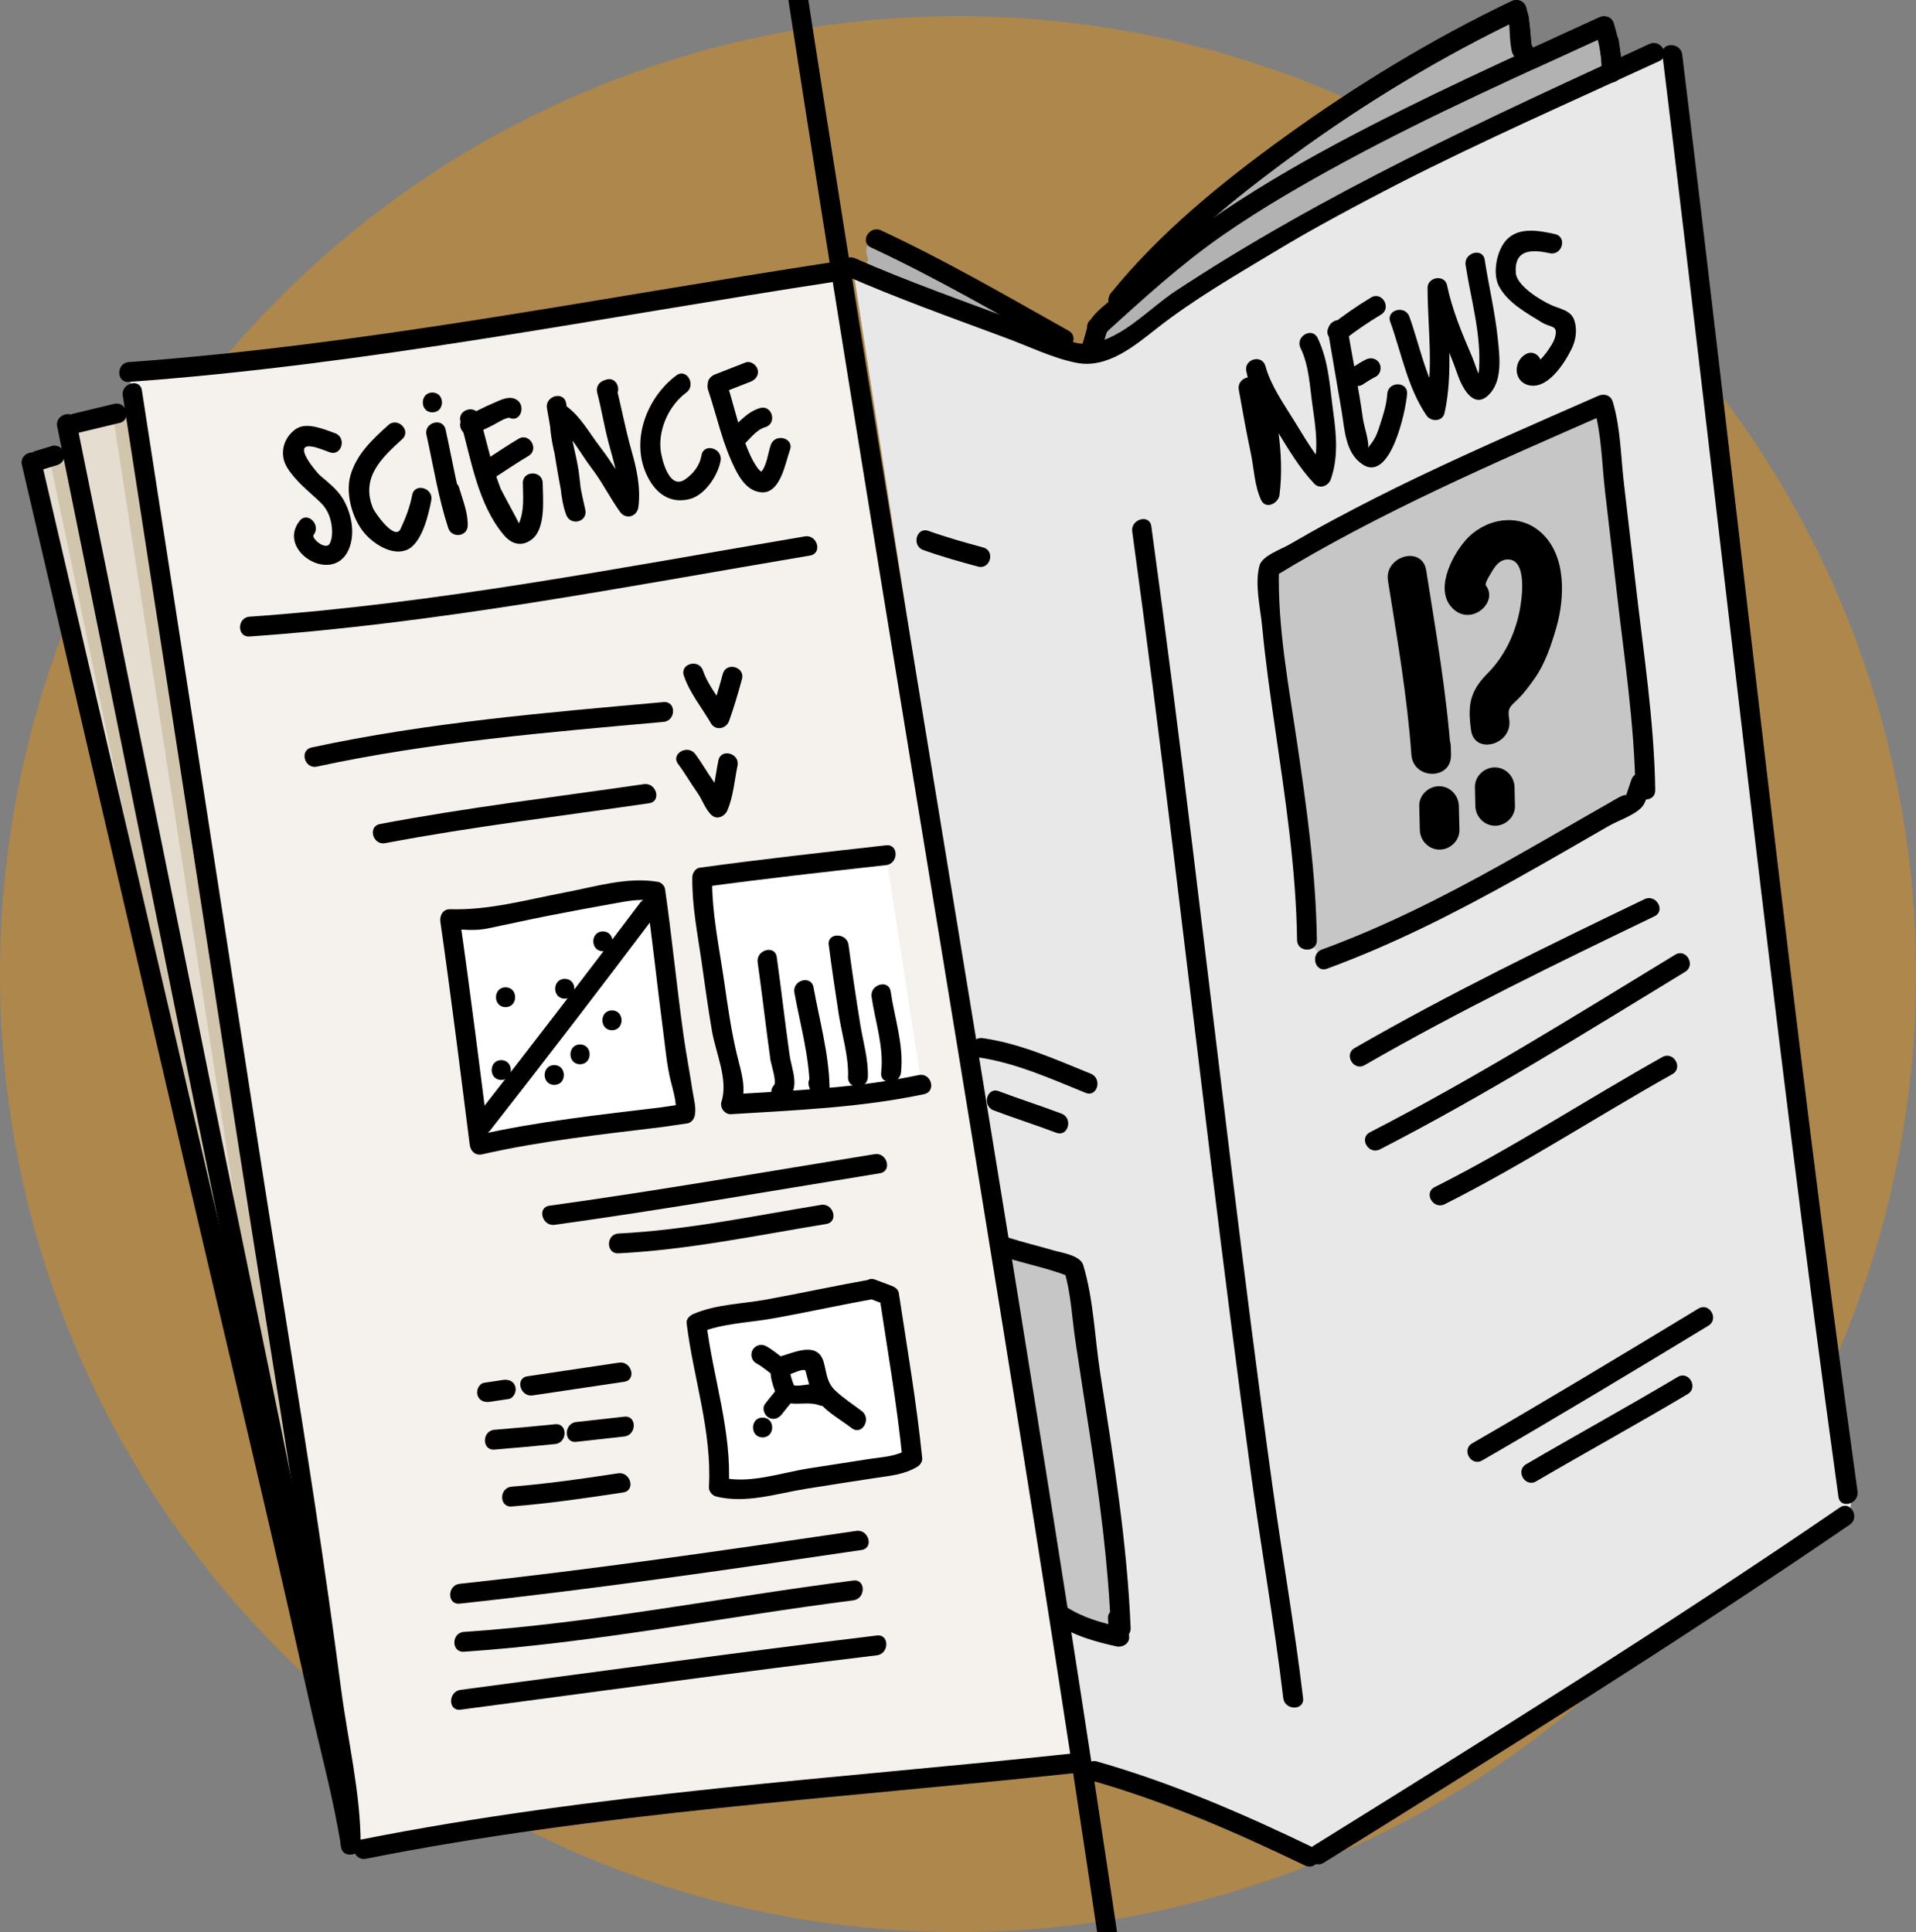 <?xml version="1.0" encoding="UTF-8" standalone="no"?>
<!-- Generator: Adobe Illustrator 16.0.0, SVG Export Plug-In . SVG Version: 6.00 Build 0)  -->

<svg
   xmlns:dc="http://purl.org/dc/elements/1.1/"
   xmlns:cc="http://creativecommons.org/ns#"
   xmlns:rdf="http://www.w3.org/1999/02/22-rdf-syntax-ns#"
   xmlns:svg="http://www.w3.org/2000/svg"
   xmlns="http://www.w3.org/2000/svg"
   xmlns:sodipodi="http://sodipodi.sourceforge.net/DTD/sodipodi-0.dtd"
   xmlns:inkscape="http://www.inkscape.org/namespaces/inkscape"
   version="1.1"
   x="0px"
   y="0px"
   width="483.578"
   height="487.655"
   viewBox="0 0 483.578 487.655"
   enable-background="new 0 0 1133.86 1133.86"
   xml:space="preserve"
   id="svg2"
   inkscape:version="0.91 r13725"
   sodipodi:docname="logo_no_fake_science.svg"><rect x="0" y="0" width="483.578" height="487.655" fill="#808080" stroke="none"/><defs
     id="defs577" /><sodipodi:namedview
     pagecolor="#ffffff"
     bordercolor="#666666"
     borderopacity="1"
     objecttolerance="10"
     gridtolerance="10"
     guidetolerance="10"
     inkscape:pageopacity="0"
     inkscape:pageshadow="2"
     inkscape:window-width="1920"
     inkscape:window-height="1029"
     id="namedview575"
     showgrid="false"
     fit-margin-top="0"
     fit-margin-left="0"
     fit-margin-right="0"
     fit-margin-bottom="0"
     inkscape:zoom="0.41627715"
     inkscape:cx="-605.59807"
     inkscape:cy="-268.32559"
     inkscape:window-x="0"
     inkscape:window-y="0"
     inkscape:window-maximized="1"
     inkscape:current-layer="svg2" /><g
     id="Calque_3"
     transform="translate(-316.701,-346.754)"><circle
       cx="558.49"
       cy="592.62"
       r="241.789"
       id="circle5"
       style="opacity:0.4;fill:#f39200" /></g><g
     id="Calque_2"
     transform="translate(-316.701,-346.754)"><g
       id="g8"><path
         d="m 587.94,791.777 c -49.475,5.336 -128.626,11.495 -179.54,21.719 l -3.168,-1.131 c 0.151,-8.719 -3.019,-21.493 -3.908,-31.344 -4.11,-32.007 -8.857,-63.819 -14.247,-95.439 C 374.685,605.484 362.494,526.048 350.102,445.95 l -0.899,-5.301 c 59.479,-4.224 118.539,-16.201 177.536,-25.204 l 61.201,376.332 z"
         id="path10"
         inkscape:connector-curvature="0"
         style="fill:#ffffff" /></g><g
       id="g12"><path
         d="m 590.849,793.835 c 18.842,5.284 39.794,14.379 57.368,22.899 l 2.198,-0.666 c 44.508,-27.668 89.019,-55.336 132.811,-85.367 l 0.797,-5.537 C 767.214,604.009 754.447,482.493 739.69,361.816 l -4.527,-0.515 c -31.667,14.623 -63.788,28.49 -93.895,46.211 -9.849,5.797 -19.467,11.99 -28.975,18.33 -7.47,4.979 -15.326,14.289 -25.033,10.679 -9.707,-3.612 -43.473,-15.962 -55.14,-21.136"
         id="path14"
         inkscape:connector-curvature="0"
         style="fill:#ffffff" /></g><g
       id="g16"><path
         d="m 405.232,812.365 c -1.196,-8.089 -4.622,-20.437 -6.496,-29.731 -6.693,-30.379 -13.671,-60.67 -20.938,-90.875 -17.787,-76.33 -35.377,-152.014 -53.163,-228.344 l 1.658,-0.416 c 1.316,-0.398 2.752,-0.833 4.187,-1.268 l 4.598,-0.438 c -0.509,-2.515 -1.019,-5.029 -1.529,-7.543 l 2.178,-0.138 c 3.542,-0.812 10.769,-2.608 14.311,-3.419"
         id="path18"
         inkscape:connector-curvature="0"
         style="fill:#ffffff" /></g><g
       id="g20"
       style="opacity:0.2"><path
         d="m 587.94,791.777 c -49.475,5.336 -128.626,11.495 -179.54,21.719 l -3.168,-1.131 c 0.151,-8.719 -3.019,-21.493 -3.908,-31.344 -4.11,-32.007 -8.857,-63.819 -14.247,-95.439 C 374.685,605.484 362.494,526.048 350.102,445.95 l -0.899,-5.301 c 59.479,-4.224 118.539,-16.201 177.536,-25.204 l 61.201,376.332 z"
         id="path22"
         inkscape:connector-curvature="0"
         style="fill:#cbbba0" /></g><g
       id="g24"
       style="opacity:0.3"><path
         d="m 590.849,793.835 c 18.842,5.284 39.794,14.379 57.368,22.899 l 2.198,-0.666 c 44.508,-27.668 89.019,-55.336 132.811,-85.367 l 0.797,-5.537 C 767.214,604.009 754.447,482.493 739.69,361.816 l -4.527,-0.515 c -31.667,14.623 -63.788,28.49 -93.895,46.211 -9.849,5.797 -19.467,11.99 -28.975,18.33 -7.47,4.979 -15.326,14.289 -25.033,10.679 -9.707,-3.612 -43.473,-15.962 -55.14,-21.136"
         id="path26"
         inkscape:connector-curvature="0"
         style="fill:#b2b2b2" /></g><g
       id="g28"><g
         id="g30"><path
           d="m 570.15,423.945 c -3.324,-2.178 -6.786,-4.077 -10.298,-5.931 -3.582,-1.89 -6.618,-4.375 -10.069,-6.447 -2.411,-1.447 -4.259,-2.707 -7.088,-3.25 -2.609,-0.501 0.565,0.706 -0.816,-0.103 -0.802,-0.47 -1.707,-0.53 -2.603,-0.458 0.804,0.612 1.607,1.224 2.411,1.835 -1.002,-2.735 -3.386,-3.567 -5.592,-1.458 -0.739,0.707 -0.913,1.955 -0.61,2.908 0.693,2.176 -0.089,1.058 1.262,0.314 -0.44,0.242 -0.708,0.612 -0.978,1.02 -0.796,1.201 -0.171,2.679 0.897,3.42 2.654,1.844 6.209,2.275 9.054,3.951 2.338,1.378 5.31,3.033 8.069,2.982 3.22,-0.06 3.228,-4.999 0,-5 -3.553,-0.001 -6.15,-2.656 -9.048,-4.373 -2.781,-1.647 -5.294,2.676 -2.523,4.317 3.856,2.285 6.876,5.054 11.571,5.056 0,-1.667 0,-3.333 0,-5 -1.692,0.031 -5.496,-2.27 -6.982,-3.146 -2.354,-1.388 -5.432,-1.586 -7.618,-3.104 0.299,1.14 0.598,2.28 0.897,3.42 -0.885,1.334 0.771,-1.063 0.984,-1.701 0.336,-1.006 0.031,-2.935 -0.863,-2.081 -0.811,0.214 -1.622,0.428 -2.432,0.643 0.186,0.05 0.372,0.1 0.558,0.15 -0.582,-0.582 -1.164,-1.164 -1.746,-1.746 0.093,0.252 0.185,0.505 0.278,0.757 0.363,0.99 1.249,1.929 2.411,1.835 -0.245,0.02 0.033,-0.21 0.775,0.348 0.497,0.373 1.354,0.426 1.926,0.252 1.544,-0.469 6.39,3.188 7.627,4.039 5.81,3.995 12.123,7.001 18.024,10.867 2.705,1.774 5.207,-2.557 2.522,-4.316 l 0,0 z"
           id="path32"
           inkscape:connector-curvature="0"
           style="fill:#b2b2b2" /></g></g><g
       id="g34"><path
         d="m 592.183,434.559 c 0.089,-0.087 1.627,-5.414 1.716,-5.501 2.126,-2.094 4.302,-4.139 6.521,-6.136 l -1.536,-0.416 c 19.333,-24.14 62.052,-55.013 100.574,-73.295 l 0.579,1.914 c 0.295,2.697 0.589,5.395 0.725,8.14 l 2.256,2.544 c 6.187,-2.846 12.387,-5.664 18.577,-8.505 l 1.207,3.988 c 0.198,2.378 0.908,5.297 0.628,7.82 -0.098,-0.319 -0.145,-0.478 -0.193,-0.638"
         id="path36"
         inkscape:connector-curvature="0"
         style="fill:#b2b2b2" /><g
         id="g38"><path
           d="m 594.594,435.223 c 0.5,-1.317 0.844,-2.707 1.251,-4.055 0.759,-2.514 4.363,-4.683 6.342,-6.479 1.408,-1.278 0.65,-3.704 -1.103,-4.178 -0.513,-0.139 -1.024,-0.277 -1.536,-0.416 0.367,1.393 0.735,2.786 1.103,4.178 12.051,-14.875 27.193,-27.21 42.585,-38.453 18.042,-13.178 37.324,-24.814 57.483,-34.451 -1.224,-0.498 -2.448,-0.996 -3.673,-1.494 0.993,3.282 0.414,6.819 1.304,10.054 0.377,1.369 1.994,2.627 2.899,3.647 0.792,0.893 2.044,0.844 3.029,0.391 6.188,-2.844 12.387,-5.666 18.577,-8.505 -1.224,-0.498 -2.448,-0.996 -3.673,-1.494 1.117,3.689 1.9,7.231 1.746,11.144 1.637,-0.222 3.273,-0.443 4.911,-0.665 -0.064,-0.213 -0.129,-0.425 -0.193,-0.638 -0.933,-3.077 -5.759,-1.765 -4.822,1.329 0.064,0.213 0.129,0.425 0.193,0.638 0.83,2.737 4.8,2.158 4.911,-0.665 0.171,-4.322 -0.686,-8.381 -1.924,-12.473 -0.502,-1.656 -2.195,-2.171 -3.673,-1.494 -6.19,2.839 -12.389,5.661 -18.577,8.505 1.01,0.13 2.02,0.261 3.029,0.391 -1.807,-2.038 -1.57,-1.759 -1.752,-4.051 -0.203,-2.551 -0.425,-5 -1.164,-7.444 -0.496,-1.638 -2.204,-2.196 -3.673,-1.494 -20.187,9.65 -39.364,21.342 -57.483,34.451 -15.768,11.408 -31.296,24.052 -43.597,39.235 -1.144,1.411 -0.857,3.648 1.103,4.178 0.513,0.139 1.024,0.277 1.536,0.416 -0.367,-1.393 -0.735,-2.786 -1.103,-4.178 -2.271,2.062 -6.13,4.518 -7.243,7.448 -0.655,1.725 -0.981,3.567 -1.637,5.292 -1.145,3.021 3.69,4.314 4.824,1.33 l 0,0 z"
           id="path40"
           inkscape:connector-curvature="0" /></g></g><g
       id="g42"
       style="opacity:0.5"><path
         d="m 405.232,812.365 c -1.196,-8.089 -4.622,-20.437 -6.496,-29.731 -6.693,-30.379 -13.671,-60.67 -20.938,-90.875 -17.787,-76.33 -35.377,-152.014 -53.163,-228.344 l 1.658,-0.416 c 1.316,-0.398 2.752,-0.833 4.187,-1.268 l 4.598,-0.438 c -0.509,-2.515 -1.019,-5.029 -1.529,-7.543 l 2.178,-0.138 c 3.542,-0.812 10.769,-2.608 14.311,-3.419"
         id="path44"
         inkscape:connector-curvature="0"
         style="fill:#cbbba0" /></g><g
       id="g46"
       style="opacity:0.7"><g
         id="g48"><path
           d="m 391.661,718.674 c -6.762,-43.587 -13.523,-87.174 -20.285,-130.762 -7.011,-45.191 -14.021,-90.383 -21.032,-135.575 -0.006,-0.04 -0.012,-0.081 -0.019,-0.121 -0.493,-3.179 -5.311,-1.824 -4.821,1.329 6.762,43.587 13.523,87.174 20.285,130.762 7.011,45.191 14.021,90.384 21.032,135.575 0.006,0.04 0.012,0.08 0.019,0.121 0.493,3.179 5.31,1.824 4.821,-1.329 l 0,0 z"
           id="path50"
           inkscape:connector-curvature="0"
           style="fill:#cbbba0" /></g></g><g
       id="g52"
       style="opacity:0.7"><g
         id="g54"><path
           d="m 388.186,720.422 c -9.139,-43.753 -18.278,-87.506 -27.417,-131.259 -8.798,-42.123 -17.597,-84.246 -26.395,-126.369 -0.659,-3.155 -5.479,-1.817 -4.821,1.329 9.139,43.753 18.278,87.506 27.417,131.259 8.798,42.123 17.597,84.246 26.395,126.369 0.658,3.156 5.478,1.817 4.821,-1.329 l 0,0 z"
           id="path56"
           inkscape:connector-curvature="0"
           style="fill:#cbbba0" /></g></g></g><g
     id="Calque_1"
     transform="translate(-316.701,-346.754)"><g
       id="g59"><path
         d="m 483.713,628.737 c -15.448,1.893 -30.993,3.466 -45.958,6.952 0,0 -5.28,-41.588 -7.492,-56.939 l 1.054,0.029 c 1.789,0.154 3.896,0.214 6.003,0.271 3.925,-0.84 7.946,-1.361 11.774,-2.521 9.86,-1.941 19.402,-3.786 29.36,-5.408 l 3.673,0.629 c 2.308,15.67 3.562,31.313 6.188,46.886 0.386,1.276 1.592,9.14 1.273,9.235 l -5.875,0.866 z"
         id="path61"
         inkscape:connector-curvature="0"
         style="fill:#ffffff" /><g
         id="g63"><path
           d="m 483.713,626.237 c -15.609,1.899 -31.268,3.55 -46.623,7.041 1.055,0.804 2.11,1.607 3.165,2.411 -2.439,-19.211 -4.833,-38.435 -7.581,-57.604 -0.804,1.056 -1.607,2.11 -2.411,3.165 3.192,0.089 6.256,0.51 9.409,-0.132 5.211,-1.06 10.387,-2.24 15.605,-3.258 5.472,-1.068 10.951,-2.097 16.44,-3.071 3.552,-0.631 6.248,-1.227 9.746,-0.627 -0.582,-0.582 -1.164,-1.164 -1.746,-1.746 1.66,11.482 2.83,23.027 4.348,34.528 0.559,4.228 0.915,8.665 1.952,12.805 0.467,1.865 1.625,5.788 1.161,7.458 0.582,-0.582 1.164,-1.164 1.746,-1.746 -1.959,0.289 -3.917,0.577 -5.876,0.865 -3.181,0.469 -1.824,5.286 1.329,4.822 1.959,-0.289 3.917,-0.577 5.876,-0.865 0.832,-0.123 1.535,-0.986 1.746,-1.746 0.552,-1.992 -0.235,-4.59 -0.533,-6.577 -0.688,-4.585 -1.577,-9.133 -2.225,-13.729 -1.741,-12.359 -2.917,-24.79 -4.703,-37.145 -0.111,-0.771 -0.989,-1.616 -1.746,-1.746 -7.763,-1.329 -15.692,1.189 -23.365,2.643 -9.816,1.86 -19.139,4.546 -29.165,4.268 -1.783,-0.05 -2.632,1.624 -2.411,3.165 2.685,18.727 5.019,37.507 7.402,56.274 0.208,1.641 1.433,2.805 3.165,2.411 14.922,-3.394 30.125,-5.018 45.293,-6.863 3.161,-0.385 3.198,-5.389 0.002,-5.001 z"
           id="path65"
           inkscape:connector-curvature="0" /></g></g><g
       id="g67"><path
         d="m 536.909,672.143 c -13.563,2.365 -27.154,5.784 -41.008,7.193 l -3.401,1.422 c 1.438,12.799 6.619,28.47 5.63,41.308 l 4.045,0.995 c 14.049,-2.537 28.217,-4.683 42.383,-6.827 l 2.399,-1.422 c -1.312,-13.535 -3.774,-27.417 -5.821,-41.076 l -4.227,-1.593 z"
         id="path69"
         inkscape:connector-curvature="0"
         style="fill:#ffffff" /><g
         id="g71"><path
           d="m 536.244,669.731 c -8.687,1.545 -17.309,3.419 -25.988,5.007 -6.193,1.133 -12.604,1.177 -18.421,3.608 -0.943,0.395 -1.98,1.228 -1.835,2.411 1.687,13.762 6.438,27.324 5.63,41.308 -0.063,1.079 0.806,2.157 1.835,2.411 7.538,1.854 15.078,-0.717 22.667,-1.949 5.782,-0.938 11.572,-1.827 17.363,-2.711 3.936,-0.601 7.315,-0.827 10.722,-2.846 0.701,-0.416 1.324,-1.305 1.238,-2.159 -1.407,-13.99 -3.811,-27.845 -5.911,-41.741 -0.134,-0.888 -0.988,-1.46 -1.746,-1.746 -1.409,-0.53 -2.818,-1.062 -4.227,-1.593 -3.023,-1.139 -4.317,3.696 -1.329,4.822 1.409,0.53 2.818,1.062 4.227,1.593 -0.582,-0.582 -1.164,-1.164 -1.746,-1.746 2.033,13.454 4.369,26.866 5.732,40.411 0.413,-0.72 0.826,-1.439 1.238,-2.159 -2.945,1.746 -6.146,1.828 -9.528,2.343 -5.148,0.783 -10.294,1.582 -15.437,2.401 -7.083,1.129 -14.958,3.975 -21.936,2.258 0.612,0.804 1.224,1.607 1.835,2.411 0.81,-14.026 -3.94,-27.522 -5.63,-41.308 -0.612,0.804 -1.224,1.607 -1.835,2.411 5.736,-2.398 12.307,-2.528 18.421,-3.609 8.687,-1.536 17.301,-3.462 25.987,-5.006 3.174,-0.564 1.826,-5.381 -1.326,-4.822 z"
           id="path73"
           inkscape:connector-curvature="0" /></g></g><g
       id="g75"><g
         id="g77"><path
           d="m 529.945,416.251 c 13.365,5.874 27.179,10.791 40.856,15.875 5.694,2.117 11.629,5.034 17.605,6.208 7.819,1.535 14.743,-4.367 20.42,-8.818 9.17,-7.191 19.55,-13.18 29.516,-19.19 10.161,-6.128 20.612,-11.759 31.181,-17.149 21.654,-11.043 43.922,-20.831 65.987,-31.008 2.926,-1.349 0.384,-5.658 -2.523,-4.317 -41.073,18.945 -81.831,37.455 -119.695,62.433 -6.863,4.527 -14.233,13.048 -22.894,13.251 -2.689,0.063 -5.776,-1.604 -8.273,-2.528 -2.96,-1.094 -5.919,-2.189 -8.877,-3.287 -13.643,-5.063 -27.45,-9.929 -40.779,-15.787 -2.923,-1.284 -5.47,3.023 -2.524,4.317 l 0,0 z"
           id="path79"
           inkscape:connector-curvature="0" /></g></g><g
       id="g81"><g
         id="g83"><path
           d="m 736.276,360.525 c 14.826,121.336 27.644,242.922 44.422,364.014 0.441,3.182 5.259,1.822 4.822,-1.33 -16.718,-120.648 -29.473,-241.792 -44.244,-362.684 -0.385,-3.158 -5.39,-3.196 -5,0 l 0,0 z"
           id="path85"
           inkscape:connector-curvature="0" /></g></g><g
       id="g87"><g
         id="g89"><path
           d="m 781.051,727.252 c -43.431,29.747 -88.114,57.581 -132.812,85.367 -2.731,1.698 -0.224,6.025 2.523,4.318 44.697,-27.787 89.382,-55.621 132.812,-85.367 2.642,-1.81 0.145,-6.145 -2.523,-4.318 l 0,0 z"
           id="path91"
           inkscape:connector-curvature="0" /></g></g><g
       id="g93"><g
         id="g95"><path
           d="m 648.565,813.283 c -17.796,-8.6 -35.944,-16.497 -54.984,-21.926 -3.107,-0.886 -4.425,3.939 -1.33,4.822 18.633,5.312 36.375,13.006 53.791,21.422 2.89,1.396 5.426,-2.914 2.523,-4.318 l 0,0 z"
           id="path97"
           inkscape:connector-curvature="0" /></g></g><g
       id="g99"><g
         id="g101"><path
           d="m 602.464,480.912 c 7.271,53.057 13.39,106.262 19.89,159.417 3.21,26.244 6.529,52.474 10.11,78.67 2.57,18.802 5.884,37.522 8.121,56.36 0.375,3.161 5.38,3.198 5,0 -2.136,-17.985 -5.281,-35.854 -7.765,-53.8 -3.742,-27.043 -7.147,-54.132 -10.467,-81.23 -6.563,-53.598 -12.736,-107.245 -20.067,-160.746 -0.436,-3.183 -5.254,-1.823 -4.822,1.329 l 0,0 z"
           id="path103"
           inkscape:connector-curvature="0" /></g></g><g
       id="g105"><path
         d="m 650.971,588.844 c 27.884,-10.083 52.921,-25.934 78.415,-40.267 l 1.461,-4.308 c 0.152,0.506 0.305,1.012 1.117,1.872 -0.012,-5.52 -0.682,-11.393 -1.351,-17.267 -2.281,-25.823 -5.727,-51.846 -8.514,-77.516 l -0.764,-2.531 c -28.284,12.414 -57.783,25.028 -84.337,41.339 l -0.096,3.342 c 1.633,30.99 9.388,59.743 9.664,90.521"
         id="path107"
         inkscape:connector-curvature="0"
         style="fill:#c6c6c6" /><g
         id="g109"><path
           d="m 651.636,591.255 c 16.615,-6.091 32.363,-14.098 47.798,-22.706 7.854,-4.379 15.62,-8.914 23.421,-13.386 2.334,-1.338 7.305,-2.959 8.689,-5.324 0.842,-1.437 1.182,-3.336 1.714,-4.905 -1.607,0 -3.215,0 -4.822,0 0.401,1.034 0.674,1.547 1.37,2.469 1.395,1.849 4.698,1.449 4.658,-1.262 -0.257,-17.356 -3.007,-34.962 -4.972,-52.199 -0.958,-8.405 -1.956,-16.806 -2.932,-25.209 -0.787,-6.775 -0.84,-14.028 -2.813,-20.57 -0.506,-1.676 -2.189,-2.145 -3.673,-1.494 -15.174,6.657 -30.37,13.265 -45.326,20.403 -7.236,3.454 -14.392,7.076 -21.46,10.862 -3.789,2.03 -7.532,4.145 -11.251,6.302 -2.001,1.161 -6.768,2.79 -7.449,5.266 -1.284,4.671 0.253,10.877 0.688,15.531 0.787,8.415 1.979,16.792 3.189,25.153 2.591,17.885 5.348,35.735 5.602,53.844 0.045,3.222 5.045,3.226 5,0 -0.233,-16.655 -2.542,-33.123 -4.96,-49.574 -2.135,-14.531 -5.03,-29.554 -4.608,-44.29 -0.413,0.72 -0.825,1.439 -1.238,2.159 26.791,-16.348 55.657,-28.758 84.337,-41.339 -1.224,-0.498 -2.448,-0.996 -3.673,-1.494 2.019,6.688 2.055,14.245 2.86,21.176 0.976,8.405 1.971,16.809 2.929,25.216 1.892,16.594 4.503,33.548 4.75,50.257 1.553,-0.42 3.105,-0.841 4.658,-1.262 -0.288,-0.425 -0.576,-0.85 -0.864,-1.274 -0.89,-2.296 -3.989,-2.454 -4.822,0 -0.46,1.356 -0.92,2.712 -1.38,4.069 0.364,-1.073 -3.619,1.397 -3.61,1.393 -2.08,1.182 -4.154,2.375 -6.229,3.566 -7.279,4.182 -14.546,8.387 -21.878,12.477 -14.525,8.101 -29.398,15.594 -45.032,21.323 -3.002,1.1 -1.706,5.934 1.329,4.822 l 0,0 z"
           id="path111"
           inkscape:connector-curvature="0" /></g></g><g
       id="g113"><g
         id="g115"><path
           d="m 731.755,573.709 c -24.702,11.903 -49.385,23.873 -73.154,37.572 -2.792,1.609 -0.275,5.931 2.523,4.318 23.77,-13.7 48.453,-25.67 73.154,-37.574 2.905,-1.399 0.368,-5.71 -2.523,-4.316 l 0,0 z"
           id="path117"
           inkscape:connector-curvature="0" /></g></g><g
       id="g119"><g
         id="g121"><path
           d="m 739.501,587.721 c -25.37,15.465 -50.599,31.217 -77.038,44.82 -2.868,1.477 -0.338,5.79 2.523,4.318 26.439,-13.604 51.668,-29.356 77.038,-44.822 2.748,-1.675 0.238,-6 -2.523,-4.316 l 0,0 z"
           id="path123"
           inkscape:connector-curvature="0" /></g></g><g
       id="g125"><g
         id="g127"><path
           d="m 736.261,613.553 c -19.237,10.804 -37.734,22.909 -57.463,32.832 -2.881,1.448 -0.349,5.762 2.523,4.316 19.729,-9.922 38.226,-22.027 57.463,-32.83 2.811,-1.579 0.291,-5.898 -2.523,-4.318 l 0,0 z"
           id="path129"
           inkscape:connector-curvature="0" /></g></g><g
       id="g131"><g
         id="g133"><path
           d="m 745.362,677.045 c -18.949,11.475 -37.905,22.938 -57.095,34.008 -2.791,1.61 -0.274,5.932 2.523,4.318 19.189,-11.07 38.146,-22.534 57.095,-34.01 2.754,-1.667 0.243,-5.992 -2.523,-4.316 l 0,0 z"
           id="path135"
           inkscape:connector-curvature="0" /></g></g><g
       id="g137"><g
         id="g139"><path
           d="m 740.14,694.299 c -12.645,7.533 -25.557,14.601 -38.258,22.035 -2.78,1.627 -0.266,5.949 2.523,4.316 12.701,-7.434 25.613,-14.502 38.258,-22.033 2.767,-1.648 0.254,-5.971 -2.523,-4.318 l 0,0 z"
           id="path141"
           inkscape:connector-curvature="0" /></g></g><g
       id="g143"><g
         id="g145"><path
           d="m 592.016,617.763 c -8.932,-3.616 -17.657,-7.592 -27.274,-8.981 -3.153,-0.455 -4.511,4.362 -1.33,4.822 9.617,1.389 18.343,5.364 27.274,8.981 2.991,1.21 4.278,-3.628 1.33,-4.822 l 0,0 z"
           id="path147"
           inkscape:connector-curvature="0" /></g></g><g
       id="g149"><g
         id="g151"><path
           d="m 584.618,627.839 c -5.238,-1.985 -10.582,-3.673 -15.819,-5.658 -3.021,-1.145 -4.314,3.69 -1.33,4.822 5.238,1.984 10.582,3.672 15.819,5.658 3.022,1.145 4.315,-3.69 1.33,-4.822 l 0,0 z"
           id="path153"
           inkscape:connector-curvature="0" /></g></g><g
       id="g155"><path
         d="m 584.361,754.376 c 4.655,3.292 9.791,4.436 14.822,5.524 l -0.347,-4.597 c 0.289,0.957 0.434,1.436 0.725,2.393 -1.082,-29.45 -7.529,-59.365 -11.15,-88.57 l -0.724,-2.393 c -4.219,-1.856 -12.893,-3.758 -16.968,-5.136"
         id="path157"
         inkscape:connector-curvature="0"
         style="fill:#c6c6c6" /><g
         id="g159"><path
           d="m 583.1,756.535 c 4.738,3.108 9.929,4.576 15.419,5.776 1.48,0.323 3.294,-0.708 3.165,-2.411 -0.115,-1.532 -0.231,-3.064 -0.347,-4.597 -1.637,0.222 -3.273,0.443 -4.911,0.665 0.241,0.797 0.482,1.595 0.725,2.393 0.802,2.639 5.028,2.229 4.911,-0.665 -0.879,-21.618 -4.369,-42.983 -7.678,-64.33 -1.384,-8.936 -1.673,-18.659 -4.285,-27.298 -0.759,-2.507 -5.466,-3.104 -7.559,-3.726 -3.705,-1.102 -7.476,-1.97 -11.155,-3.156 -3.078,-0.991 -4.385,3.837 -1.33,4.822 5.622,1.812 11.491,2.884 16.968,5.136 -0.582,-0.582 -1.164,-1.164 -1.746,-1.746 1.705,5.636 1.971,11.867 2.826,17.688 1.134,7.709 2.368,15.403 3.551,23.104 2.521,16.42 4.733,32.893 5.408,49.506 1.637,-0.222 3.273,-0.443 4.911,-0.665 -0.243,-0.797 -0.484,-1.595 -0.725,-2.393 -0.79,-2.613 -5.13,-2.237 -4.911,0.665 0.115,1.532 0.231,3.064 0.347,4.597 1.055,-0.804 2.109,-1.607 3.165,-2.411 -5.08,-1.109 -9.825,-2.386 -14.226,-5.272 -2.705,-1.774 -5.207,2.557 -2.523,4.318 l 0,0 z"
           id="path161"
           inkscape:connector-curvature="0" /></g></g><g
       id="g163"><g
         id="g165"><path
           d="m 564.852,484.935 c -4.646,-1.259 -9.271,-2.556 -13.804,-4.179 -3.043,-1.09 -4.341,3.743 -1.329,4.821 4.533,1.623 9.159,2.92 13.803,4.179 3.117,0.845 4.438,-3.979 1.33,-4.821 l 0,0 z"
           id="path167"
           inkscape:connector-curvature="0" /></g></g><g
       id="g169"><g
         id="g171"><path
           d="m 720.332,351.145 c -22.408,10.275 -44.905,20.384 -66.637,32.049 -11.012,5.911 -21.782,12.293 -32.06,19.41 -10.69,7.403 -20.149,16.245 -29.771,24.948 -2.396,2.167 1.151,5.692 3.535,3.535 9.708,-8.781 19.253,-17.583 30.037,-25.051 9.849,-6.82 20.253,-12.827 30.781,-18.525 21.686,-11.737 44.237,-21.778 66.637,-32.049 2.929,-1.343 0.387,-5.651 -2.522,-4.317 l 0,0 z"
           id="path173"
           inkscape:connector-curvature="0" /></g></g><g
       id="g175"><g
         id="g177"><path
           d="m 698.195,347.052 c -20.187,9.65 -39.364,21.342 -57.483,34.451 -15.768,11.408 -31.296,24.052 -43.597,39.235 -2.011,2.481 1.505,6.042 3.535,3.535 12.051,-14.875 27.193,-27.21 42.585,-38.453 18.042,-13.178 37.324,-24.814 57.483,-34.451 2.909,-1.39 0.371,-5.701 -2.523,-4.317 l 0,0 z"
           id="path179"
           inkscape:connector-curvature="0" /></g></g><g
       id="g181"><g
         id="g183"><path
           d="m 586.426,430.249 c -15.625,-8.773 -31.124,-17.783 -47.382,-25.355 -2.903,-1.352 -5.444,2.957 -2.523,4.317 16.258,7.572 31.757,16.582 47.382,25.355 2.814,1.58 5.334,-2.739 2.523,-4.317 l 0,0 z"
           id="path185"
           inkscape:connector-curvature="0" /></g></g><g
       id="g187"><g
         id="g189"><path
           d="m 720.301,357.292 c 0.249,2.609 0.852,5.187 0.628,7.82 1.637,-0.222 3.273,-0.443 4.911,-0.665 -0.065,-0.213 -0.13,-0.425 -0.193,-0.638 -0.93,-3.078 -5.756,-1.766 -4.822,1.329 0.064,0.213 0.129,0.426 0.193,0.638 0.853,2.807 4.677,2.092 4.911,-0.665 0.224,-2.634 -0.379,-5.21 -0.628,-7.82 -0.129,-1.356 -1.039,-2.5 -2.5,-2.5 -1.265,10e-4 -2.63,1.142 -2.5,2.501 l 0,0 z"
           id="path191"
           inkscape:connector-curvature="0" /></g></g><g
       id="g193"><g
         id="g195"><path
           d="m 697.536,351.125 c 0.296,2.709 0.578,5.417 0.725,8.14 0.173,3.207 5.174,3.224 5,0 -0.146,-2.722 -0.429,-5.431 -0.725,-8.14 -0.147,-1.354 -1.025,-2.5 -2.5,-2.5 -1.251,0 -2.648,1.142 -2.5,2.5 l 0,0 z"
           id="path197"
           inkscape:connector-curvature="0" /></g></g><g
       id="g199"><g
         id="g201"><path
           d="m 526.076,413.035 c -58.86,9.014 -117.393,20.806 -176.872,25.114 -3.196,0.231 -3.219,5.233 0,5 59.924,-4.34 118.9,-16.211 178.201,-25.293 3.179,-0.487 1.824,-5.304 -1.329,-4.821 l 0,0 z"
           id="path203"
           inkscape:connector-curvature="0" /></g></g><g
       id="g205"><g
         id="g207"><path
           d="m 587.94,789.277 c -60.063,6.454 -120.865,9.986 -180.204,21.808 -3.161,0.63 -1.819,5.449 1.329,4.822 58.9,-11.734 119.255,-15.224 178.875,-21.63 3.171,-0.34 3.205,-5.344 0,-5 l 0,0 z"
           id="path209"
           inkscape:connector-curvature="0" /></g></g><g
       id="g211"><g
         id="g213"><path
           d="m 347.693,446.614 c 9.618,62.174 19.179,124.357 28.772,186.536 4.729,30.652 9.773,61.256 14.48,91.911 2.459,16.017 4.736,32.062 6.86,48.125 1.699,12.852 4.912,26.219 4.927,39.179 0.003,3.225 5.003,3.225 5,0 -0.015,-13.002 -3.237,-26.311 -4.927,-39.179 -1.998,-15.208 -4.156,-30.396 -6.446,-45.563 -4.727,-31.309 -9.941,-62.545 -14.771,-93.839 -9.695,-62.833 -19.356,-125.671 -29.075,-188.5 -0.491,-3.178 -5.308,-1.823 -4.82,1.33 l 0,0 z"
           id="path215"
           inkscape:connector-curvature="0" /></g></g><g
       id="g217"><g
         id="g219"><path
           d="m 519.838,482.143 c -46.547,7.869 -92.98,16.978 -140.147,20.263 -3.198,0.223 -3.22,5.224 0,5 47.612,-3.316 94.491,-12.499 141.477,-20.441 3.173,-0.538 1.823,-5.356 -1.33,-4.822 l 0,0 z"
           id="path221"
           inkscape:connector-curvature="0" /></g></g><g
       id="g223"><g
         id="g225"><path
           d="m 484.175,523.959 c -29.744,2.679 -59.574,5.147 -88.818,11.461 -3.151,0.68 -1.814,5.5 1.329,4.821 28.812,-6.22 58.186,-8.643 87.489,-11.282 3.185,-0.286 3.213,-5.289 0,-5 l 0,0 z"
           id="path227"
           inkscape:connector-curvature="0" /></g></g><g
       id="g229"><g
         id="g231"><path
           d="m 479.213,544.673 c -22.22,3.246 -44.537,5.875 -66.607,10.071 -3.166,0.602 -1.821,5.42 1.329,4.821 22.071,-4.195 44.387,-6.825 66.607,-10.071 3.181,-0.464 1.824,-5.281 -1.329,-4.821 l 0,0 z"
           id="path233"
           inkscape:connector-curvature="0" /></g></g><g
       id="g235"><g
         id="g237"><path
           d="m 499.137,516.835 c -0.96,3.554 -2.009,7.092 -3.246,10.561 1.523,-0.199 3.046,-0.398 4.569,-0.597 -2.102,-3.63 -4.956,-6.804 -6.339,-10.815 -1.044,-3.029 -5.875,-1.728 -4.821,1.329 1.546,4.485 4.498,7.96 6.843,12.01 1.147,1.981 3.867,1.375 4.569,-0.597 1.236,-3.469 2.285,-7.006 3.246,-10.561 0.843,-3.118 -3.981,-4.439 -4.821,-1.33 l 0,0 z"
           id="path239"
           inkscape:connector-curvature="0" /></g></g><g
       id="g241"><g
         id="g243"><path
           d="m 498.015,538.695 c -0.768,3.755 -1.033,7.646 -2.526,11.213 1.393,-0.368 2.786,-0.735 4.178,-1.103 -1.363,-1.428 -1.898,-3.474 -3.039,-5.073 -1.552,-2.175 -2.842,-4.517 -4.456,-6.661 -1.914,-2.542 -6.258,-0.055 -4.317,2.523 1.728,2.296 3.123,4.793 4.786,7.123 1.305,1.829 1.902,3.958 3.491,5.623 1.432,1.501 3.493,0.535 4.178,-1.103 1.493,-3.567 1.758,-7.458 2.526,-11.213 0.643,-3.147 -4.175,-4.487 -4.821,-1.329 l 0,0 z"
           id="path245"
           inkscape:connector-curvature="0" /></g></g><g
       id="g247"><path
         d="m 549.267,620.51 c -12.731,2.811 -48.063,4.965 -48.063,4.965 0.694,-2.244 1.361,-3.491 0.782,-5.404 -4.348,-14.356 -5.156,-30.829 -8.132,-45.253 l 0.079,-6.641 c 12.703,-1.757 33.621,-4.13 46.42,-5.568"
         id="path249"
         inkscape:connector-curvature="0"
         style="fill:#ffffff" /><g
         id="g251"><path
           d="m 548.602,618.099 c -15.432,3.286 -31.678,3.912 -47.399,4.876 0.804,1.055 1.607,2.109 2.411,3.165 1.63,-4.998 0.188,-8.477 -0.994,-13.495 -1.367,-5.802 -2.215,-11.726 -3.06,-17.62 -1.284,-8.96 -3.236,-17.803 -3.128,-26.848 -0.612,0.804 -1.224,1.607 -1.835,2.411 15.217,-2.087 30.493,-3.764 45.756,-5.479 3.167,-0.356 3.202,-5.36 0,-5 -15.708,1.766 -31.424,3.511 -47.085,5.658 -1.091,0.149 -1.824,1.41 -1.835,2.411 -0.086,7.229 1.273,13.911 2.308,21.08 0.854,5.922 1.641,11.85 2.66,17.746 0.962,5.566 4.172,12.351 2.393,17.807 -0.485,1.488 0.827,3.263 2.411,3.165 16.168,-0.991 32.855,-1.675 48.728,-5.054 3.151,-0.673 1.814,-5.492 -1.331,-4.823 l 0,0 z"
           id="path253"
           inkscape:connector-curvature="0" /></g></g><g
       id="g255"><g
         id="g257"><path
           d="m 536.68,598.354 c 0.926,6.369 3.141,12.619 2.42,19.123 -0.355,3.202 4.649,3.168 5,0 0.769,-6.938 -1.611,-13.66 -2.599,-20.453 -0.462,-3.181 -5.28,-1.824 -4.821,1.33 l 0,0 z"
           id="path259"
           inkscape:connector-curvature="0" /></g></g><g
       id="g261"><g
         id="g263"><path
           d="m 525.862,585.265 c 0.771,5.862 1.625,11.712 2.534,17.556 0.788,5.063 2.538,10.671 2.342,15.797 -0.124,3.226 4.877,3.214 5,0 0.168,-4.398 -1.237,-9.07 -1.929,-13.387 -1.065,-6.644 -2.069,-13.296 -2.947,-19.966 -0.414,-3.15 -5.42,-3.19 -5,0 l 0,0 z"
           id="path265"
           inkscape:connector-curvature="0" /></g></g><g
       id="g267"><g
         id="g269"><path
           d="m 517.201,597.286 c 1.438,7.956 3.698,15.779 3.87,23.909 1.637,-0.222 3.274,-0.443 4.911,-0.665 -0.097,-0.319 -0.193,-0.639 -0.29,-0.958 -0.93,-3.077 -5.757,-1.765 -4.821,1.33 0.096,0.319 0.193,0.639 0.29,0.958 0.804,2.661 4.971,2.216 4.911,-0.665 -0.181,-8.583 -2.531,-16.839 -4.048,-25.239 -0.575,-3.169 -5.393,-1.822 -4.823,1.33 l 0,0 z"
           id="path271"
           inkscape:connector-curvature="0" /></g></g><g
       id="g273"><g
         id="g275"><path
           d="m 507.923,589.648 c 0.852,6.082 1.597,12.179 2.379,18.27 0.271,2.109 0.556,4.216 0.843,6.322 0.131,0.962 1.655,5.619 0.923,6.395 -2.212,2.342 1.318,5.884 3.535,3.535 3.05,-3.229 0.901,-7.419 0.364,-11.259 -1.147,-8.188 -2.076,-16.404 -3.223,-24.593 -0.445,-3.181 -5.263,-1.822 -4.821,1.33 l 0,0 z"
           id="path277"
           inkscape:connector-curvature="0" /></g></g><g
       id="g279"><g
         id="g281"><path
           d="m 440.4,632.089 c 14.235,-18.17 28.279,-36.488 42.16,-54.931 1.941,-2.578 -2.404,-5.065 -4.317,-2.523 -13.625,18.102 -27.406,36.084 -41.377,53.919 -1.966,2.507 1.547,6.072 3.534,3.535 l 0,0 z"
           id="path283"
           inkscape:connector-curvature="0" /></g></g><g
       id="g285"><g
         id="g287"><path
           d="m 443.211,619.337 c 3.224,0 3.224,-5 0,-5 -3.224,0 -3.224,5 0,5 l 0,0 z"
           id="path289"
           inkscape:connector-curvature="0" /></g></g><g
       id="g291"><g
         id="g293"><path
           d="m 456.591,620.584 c 3.224,0 3.224,-5 0,-5 -3.224,0 -3.224,5 0,5 l 0,0 z"
           id="path295"
           inkscape:connector-curvature="0" /></g></g><g
       id="g297"><g
         id="g299"><path
           d="m 463.096,615.376 c 3.224,0 3.224,-5 0,-5 -3.224,0 -3.224,5 0,5 l 0,0 z"
           id="path301"
           inkscape:connector-curvature="0" /></g></g><g
       id="g303"><g
         id="g305"><path
           d="m 459.241,598.823 c 3.224,0 3.224,-5 0,-5 -3.224,0 -3.224,5 0,5 l 0,0 z"
           id="path307"
           inkscape:connector-curvature="0" /></g></g><g
       id="g309"><g
         id="g311"><path
           d="m 471.164,606.784 c 3.224,0 3.224,-5 0,-5 -3.224,0 -3.225,5 0,5 l 0,0 z"
           id="path313"
           inkscape:connector-curvature="0" /></g></g><g
       id="g315"><g
         id="g317"><path
           d="m 468.869,586.847 c 3.224,0 3.224,-5 0,-5 -3.224,0 -3.224,5 0,5 l 0,0 z"
           id="path319"
           inkscape:connector-curvature="0" /></g></g><g
       id="g321"><g
         id="g323"><path
           d="m 444.3,600.961 c 3.224,0 3.224,-5 0,-5 -3.224,0 -3.224,5 0,5 l 0,0 z"
           id="path325"
           inkscape:connector-curvature="0" /></g></g><g
       id="g327"><g
         id="g329"><path
           d="m 537.451,638.063 c -27.345,4.443 -54.639,9.213 -82.083,13.017 -3.182,0.441 -1.823,5.259 1.329,4.822 27.444,-3.805 54.739,-8.574 82.083,-13.017 3.176,-0.517 1.824,-5.334 -1.329,-4.822 l 0,0 z"
           id="path331"
           inkscape:connector-curvature="0" /></g></g><g
       id="g333"><g
         id="g335"><path
           d="m 523.916,650.869 c -16.991,2.781 -33.867,6.354 -51.104,7.229 -3.208,0.163 -3.224,5.164 0,5 17.682,-0.897 35.002,-4.556 52.433,-7.407 3.176,-0.52 1.824,-5.337 -1.329,-4.822 l 0,0 z"
           id="path337"
           inkscape:connector-curvature="0" /></g></g><g
       id="g339"><g
         id="g341"><path
           d="m 534.213,702.918 c -2.189,-1.664 -4.488,-3.152 -6.523,-5.014 -2.39,-2.185 -2.29,-4.402 -3.075,-7.271 -1.456,-5.317 -7.09,-2.646 -10.584,-1.628 -4.094,1.194 -2.876,5.762 -1.8,8.677 2.006,5.435 7.29,2.271 11.259,3.763 3.024,1.137 4.318,-3.698 1.329,-4.822 -1.084,-0.407 -2.116,-0.515 -3.269,-0.522 -0.59,-0.004 -4.186,0.719 -4.494,0.234 -0.209,-0.503 -0.389,-1.016 -0.542,-1.539 -0.078,-0.276 -0.156,-0.553 -0.235,-0.829 -0.169,-0.901 -0.221,-1.022 -0.157,-0.361 0.63,-0.185 3.666,-1.658 3.901,-0.799 0.867,3.167 1.146,5.187 3.353,7.832 2.24,2.686 5.56,4.505 8.313,6.599 2.569,1.95 5.055,-2.395 2.524,-4.32 l 0,0 z"
           id="path343"
           inkscape:connector-curvature="0" /></g></g><g
       id="g345"><g
         id="g347"><path
           d="m 514.543,689.719 c -1.258,-0.936 -2.872,-2.312 -4.445,-3.18 -1.193,-0.659 -2.72,-0.3 -3.42,0.896 -0.676,1.153 -0.294,2.763 0.897,3.42 1.655,0.914 2.937,2.059 4.445,3.182 1.096,0.814 2.789,0.181 3.42,-0.897 0.747,-1.275 0.195,-2.609 -0.897,-3.421 l 0,0 z"
           id="path349"
           inkscape:connector-curvature="0" /></g></g><g
       id="g351"><g
         id="g353"><path
           d="m 513.056,696.996 c -0.895,1.203 -2.254,2.752 -3.278,4.128 -0.815,1.096 -0.181,2.789 0.897,3.421 1.274,0.746 2.609,0.193 3.42,-0.897 0.895,-1.202 2.255,-2.752 3.278,-4.128 0.815,-1.096 0.182,-2.789 -0.897,-3.42 -1.273,-0.746 -2.609,-0.196 -3.42,0.896 l 0,0 z"
           id="path355"
           inkscape:connector-curvature="0" /></g></g><g
       id="g357"><g
         id="g359"><path
           d="m 509.171,709.555 c 3.225,0 3.225,-5 0,-5 -3.225,0 -3.224,5 0,5 l 0,0 z"
           id="path361"
           inkscape:connector-curvature="0" /></g></g><g
       id="g363"><g
         id="g365"><path
           d="m 443.703,695.047 c -1.586,0.237 -3.172,0.474 -4.758,0.71 -1.35,0.201 -2.074,1.884 -1.746,3.076 0.394,1.431 1.729,1.946 3.075,1.746 1.586,-0.237 3.172,-0.474 4.758,-0.71 1.35,-0.202 2.074,-1.883 1.746,-3.076 -0.394,-1.431 -1.729,-1.946 -3.075,-1.746 l 0,0 z"
           id="path367"
           inkscape:connector-curvature="0" /></g></g><g
       id="g369"><g
         id="g371"><path
           d="m 472.934,690.688 c -7.705,1.148 -15.409,2.297 -23.113,3.446 -3.18,0.475 -1.824,5.292 1.329,4.822 7.704,-1.149 15.409,-2.299 23.113,-3.446 3.18,-0.475 1.824,-5.292 -1.329,-4.822 l 0,0 z"
           id="path373"
           inkscape:connector-curvature="0" /></g></g><g
       id="g375"><g
         id="g377"><path
           d="m 456.799,706.238 c -5.098,0.516 -10.199,0.989 -15.307,1.397 -3.191,0.255 -3.216,5.257 0,5 5.107,-0.408 10.209,-0.882 15.307,-1.397 3.176,-0.321 3.207,-5.324 0,-5 l 0,0 z"
           id="path379"
           inkscape:connector-curvature="0" /></g></g><g
       id="g381"><g
         id="g383"><path
           d="m 474.273,704.326 c -4.043,0.463 -8.087,0.917 -12.133,1.354 -3.17,0.342 -3.204,5.346 0,5 4.046,-0.437 8.09,-0.891 12.133,-1.354 3.165,-0.362 3.2,-5.366 0,-5 l 0,0 z"
           id="path385"
           inkscape:connector-curvature="0" /></g></g><g
       id="g387"><g
         id="g389"><path
           d="m 472.687,718.624 c -8.922,1.365 -17.847,2.646 -26.848,3.368 -3.191,0.256 -3.216,5.258 0,5 9.445,-0.758 18.814,-2.114 28.177,-3.546 3.179,-0.486 1.824,-5.303 -1.329,-4.822 l 0,0 z"
           id="path391"
           inkscape:connector-curvature="0" /></g></g><g
       id="g393"><g
         id="g395"><path
           d="m 532.813,733.155 c -33.302,4.917 -66.62,9.762 -100.096,13.358 -3.171,0.341 -3.204,5.344 0,5 33.919,-3.645 67.681,-8.555 101.425,-13.536 3.18,-0.469 1.823,-5.287 -1.329,-4.822 l 0,0 z"
           id="path397"
           inkscape:connector-curvature="0" /></g></g><g
       id="g399"><g
         id="g401"><path
           d="m 532.073,745.682 c -32.782,4.188 -65.269,10.741 -98.284,12.972 -3.199,0.216 -3.22,5.218 0,5 33.02,-2.23 65.5,-8.784 98.284,-12.972 3.153,-0.403 3.192,-5.409 0,-5 l 0,0 z"
           id="path403"
           inkscape:connector-curvature="0" /></g></g><g
       id="g405"><g
         id="g407"><path
           d="m 538.016,759.556 c -35.07,4.237 -70.06,9.103 -105.08,13.723 -3.149,0.415 -3.189,5.421 0,5 35.021,-4.62 70.01,-9.485 105.08,-13.723 3.159,-0.382 3.197,-5.386 0,-5 l 0,0 z"
           id="path409"
           inkscape:connector-curvature="0" /></g></g><g
       id="g411"><g
         id="g413"><path
           d="m 515.707,346.911 c 19.833,128.378 41.803,256.415 62.104,384.718 6.154,38.894 12.145,77.813 17.873,116.772 0.468,3.18 5.285,1.823 4.822,-1.33 -18.904,-128.552 -40.675,-256.656 -61.47,-384.91 -6.297,-38.839 -12.5,-77.694 -18.508,-116.58 -0.491,-3.178 -5.309,-1.823 -4.821,1.33 l 0,0 z"
           id="path415"
           inkscape:connector-curvature="0" /></g></g><g
       id="g417"><g
         id="g419"><path
           d="m 331.14,454.414 c 12.315,60.73 24.593,121.467 36.893,182.201 6.162,30.426 12.537,60.809 18.677,91.238 3.01,14.917 5.907,29.855 8.719,44.811 2.465,13.11 6.027,26.422 7.304,39.702 0.306,3.18 5.309,3.21 5,0 -1.136,-11.817 -4.223,-23.511 -6.388,-35.173 -2.899,-15.614 -5.918,-31.206 -9.033,-46.779 -6.217,-31.09 -12.772,-62.114 -19.065,-93.189 -12.431,-61.379 -24.839,-122.763 -37.285,-184.139 -0.642,-3.16 -5.461,-1.82 -4.822,1.328 l 0,0 z"
           id="path421"
           inkscape:connector-curvature="0" /></g></g><g
       id="g423"><g
         id="g425"><path
           d="m 322.226,464.079 c 13.822,59.32 27.619,118.646 41.43,177.969 6.908,29.671 13.965,59.307 20.853,88.982 3.44,14.821 6.801,29.661 10.103,44.514 2.765,12.442 6.23,24.893 8.21,37.486 0.5,3.178 5.317,1.823 4.821,-1.33 -1.879,-11.948 -5.167,-23.741 -7.781,-35.547 -3.289,-14.856 -6.656,-29.695 -10.084,-44.52 -6.863,-29.68 -13.942,-59.311 -20.85,-88.979 -13.962,-59.968 -27.909,-119.939 -41.881,-179.904 -0.732,-3.14 -5.552,-1.808 -4.821,1.329 l 0,0 z"
           id="path427"
           inkscape:connector-curvature="0" /></g></g><g
       id="g429"><g
         id="g431"><path
           d="m 345.534,448.683 c -3.497,0.809 -6.973,1.708 -10.47,2.518 -3.141,0.727 -1.809,5.547 1.329,4.821 3.497,-0.809 6.973,-1.708 10.47,-2.518 3.14,-0.727 1.808,-5.547 -1.329,-4.821 l 0,0 z"
           id="path433"
           inkscape:connector-curvature="0" /></g></g><g
       id="g435"><g
         id="g437"><path
           d="m 329.817,459.32 c -1.396,0.422 -2.792,0.845 -4.187,1.268 -1.303,0.395 -2.114,1.736 -1.746,3.075 0.354,1.288 1.771,2.141 3.075,1.746 1.396,-0.422 2.792,-0.845 4.187,-1.268 1.303,-0.395 2.114,-1.736 1.746,-3.075 -0.354,-1.288 -1.771,-2.141 -3.075,-1.746 l 0,0 z"
           id="path439"
           inkscape:connector-curvature="0" /></g></g><g
       id="g441"><g
         id="g443"><path
           d="m 414.673,454.067 c -4.038,3.67 -7.96,7.288 -9.516,12.682 -1.31,4.54 0.449,10.863 3.416,14.433 2.308,2.779 6.991,5.898 10.754,4.388 3.875,-1.556 5.56,-9.008 6.226,-12.543 0.593,-3.151 -4.227,-4.496 -4.822,-1.329 -0.566,3.013 -1.657,5.818 -2.959,8.587 -1.457,3.099 -6.551,-4.298 -6.925,-5.218 -3.154,-7.752 2.078,-12.662 7.361,-17.464 2.391,-2.174 -1.155,-5.7 -3.535,-3.536 l 0,0 z"
           id="path445"
           inkscape:connector-curvature="0" /></g></g><g
       id="g447"><g
         id="g449"><path
           d="m 424.339,456.499 c 1.747,7.873 2.983,15.852 5.498,23.533 0.869,2.652 4.885,2.225 4.911,-0.665 0.031,-3.377 -1.229,-6.27 -2.151,-9.467 -0.894,-3.092 -5.719,-1.775 -4.822,1.329 0.79,2.734 2.001,5.235 1.974,8.138 1.637,-0.222 3.273,-0.443 4.911,-0.665 -2.516,-7.682 -3.752,-15.661 -5.498,-23.533 -0.699,-3.147 -5.519,-1.812 -4.823,1.33 l 0,0 z"
           id="path451"
           inkscape:connector-curvature="0" /></g></g><g
       id="g453"><g
         id="g455"><path
           d="m 425.833,450.834 c 3.225,0 3.225,-5 0,-5 -3.225,0 -3.225,5 0,5 l 0,0 z"
           id="path457"
           inkscape:connector-curvature="0" /></g></g><g
       id="g459"><g
         id="g461"><path
           d="m 432.921,453.166 c 2.705,9.572 4.347,20.82 10.953,28.647 2.069,2.452 4.691,2.981 7.151,1.004 3.51,-2.82 2.684,-10.343 2.641,-14.149 -0.037,-3.222 -5.037,-3.226 -5,0 0.038,3.379 0.419,7.037 -1.002,10.207 0.067,-0.15 -4.377,-8.191 -4.607,-8.787 -2.293,-5.901 -3.596,-12.173 -5.313,-18.252 -0.876,-3.097 -5.701,-1.779 -4.823,1.33 l 0,0 z"
           id="path463"
           inkscape:connector-curvature="0" /></g></g><g
       id="g465"><g
         id="g467"><path
           d="m 436.594,456.327 c 1.428,-0.757 2.874,-1.47 4.334,-2.161 0.754,-0.357 3.633,-2.235 4.406,-1.921 2.99,1.212 4.277,-3.626 1.33,-4.821 -1.809,-0.733 -3.783,0.364 -5.439,1.072 -2.427,1.037 -4.822,2.277 -7.154,3.513 -2.85,1.512 -0.323,5.827 2.523,4.318 l 0,0 z"
           id="path469"
           inkscape:connector-curvature="0" /></g></g><g
       id="g471"><g
         id="g473"><path
           d="m 441.761,467.16 c 2.767,-1.796 5.496,-3.648 8.333,-5.333 2.769,-1.645 0.255,-5.968 -2.523,-4.317 -2.837,1.685 -5.566,3.537 -8.333,5.333 -2.693,1.748 -0.19,6.078 2.523,4.317 l 0,0 z"
           id="path475"
           inkscape:connector-curvature="0" /></g></g><g
       id="g477"><g
         id="g479"><path
           d="m 454.754,449.832 c 1.642,8.943 2.742,17.977 4.834,26.833 1.607,-0.443 3.215,-0.886 4.822,-1.329 -1.199,-3.265 -1.205,-6.787 -1.742,-10.2 -0.745,-4.733 -2.397,-9.094 -2.169,-13.969 -1.254,0.72 -2.508,1.439 -3.762,2.159 3.667,2.453 6.608,8.125 9.294,11.616 2.682,3.485 4.586,7.426 7.143,10.987 1.519,2.116 4.354,1.234 4.658,-1.262 0.607,-4.97 -0.455,-9.629 -1.807,-14.393 -1.483,-5.225 -2.432,-10.536 -3.782,-15.772 -0.582,1.025 -1.164,2.05 -1.746,3.075 0.166,-0.056 0.333,-0.111 0.5,-0.167 3.043,-1.013 1.738,-5.843 -1.33,-4.821 -0.166,0.056 -0.333,0.111 -0.5,0.167 -1.308,0.436 -2.1,1.703 -1.746,3.075 1.069,4.144 1.758,8.348 2.833,12.5 1.422,5.488 3.283,10.568 2.578,16.335 1.553,-0.42 3.105,-0.841 4.658,-1.262 -3.258,-4.54 -5.902,-9.384 -9.332,-13.833 -2.735,-3.548 -5.104,-8.026 -8.897,-10.564 -1.66,-1.111 -3.679,0.383 -3.762,2.159 -0.193,4.123 0.665,8.114 1.651,12.098 1.091,4.405 0.869,9.13 2.438,13.4 1.1,2.993 5.572,1.849 4.822,-1.329 -2.093,-8.857 -3.193,-17.891 -4.834,-26.833 -0.581,-3.168 -5.4,-1.821 -4.822,1.33 l 0,0 z"
           id="path481"
           inkscape:connector-curvature="0" /></g></g><g
       id="g483"><g
         id="g485"><path
           d="m 487.404,441.509 c -7.285,5.424 -11.463,15.949 -7.675,24.681 2.029,4.678 5.678,7.819 10.936,6.555 3.927,-0.944 7.28,-6.021 7.912,-9.746 0.534,-3.153 -4.284,-4.503 -4.822,-1.329 -0.432,2.549 -2.007,4.604 -4.108,6.062 -4.258,2.952 -6.087,-5.792 -6.243,-7.645 -0.453,-5.352 2.257,-11.083 6.524,-14.26 2.554,-1.902 0.066,-6.245 -2.524,-4.318 l 0,0 z"
           id="path487"
           inkscape:connector-curvature="0" /></g></g><g
       id="g489"><g
         id="g491"><path
           d="m 495.421,445.166 c 2.244,6.733 3.636,13.606 6.854,20.014 1.356,2.7 3.304,5.55 6.548,5.832 4.912,0.427 6.133,-7.646 7.253,-10.679 1.119,-3.031 -3.715,-4.327 -4.822,-1.329 -0.682,1.846 -1.059,5.77 -2.678,7.021 0.477,-0.369 0.044,-0.153 -0.66,-1.124 -1.748,-2.414 -2.798,-5.375 -3.805,-8.149 -1.539,-4.239 -2.448,-8.652 -3.868,-12.915 -1.014,-3.044 -5.843,-1.739 -4.822,1.329 l 0,0 z"
           id="path493"
           inkscape:connector-curvature="0" /></g></g><g
       id="g495"><g
         id="g497"><path
           d="m 498.498,446.079 c 2.549,-1.015 5.117,-1.985 7.667,-3 1.265,-0.503 2.138,-1.651 1.746,-3.075 -0.332,-1.205 -1.808,-2.251 -3.076,-1.746 -2.549,1.015 -5.117,1.985 -7.667,3 -1.265,0.503 -2.138,1.651 -1.746,3.075 0.331,1.204 1.807,2.25 3.076,1.746 l 0,0 z"
           id="path499"
           inkscape:connector-curvature="0" /></g></g><g
       id="g501"><g
         id="g503"><path
           d="m 503.767,459.602 c 1.877,-1.612 3.598,-4.3 6.063,-5.023 3.087,-0.905 1.771,-5.731 -1.33,-4.821 -3.487,1.023 -5.628,4.042 -8.269,6.31 -2.449,2.103 1.104,5.623 3.536,3.534 l 0,0 z"
           id="path505"
           inkscape:connector-curvature="0" /></g></g><g
       id="g507"><g
         id="g509"><path
           d="m 401.246,456.09 c -2.677,-0.936 -7.11,-2.94 -9.868,-1.056 -3.133,2.14 -4.308,6.327 -2.205,9.729 2.21,3.577 5.46,5.944 8.435,8.833 1.856,1.803 2.657,3.99 2.876,6.515 0.107,1.246 0.024,2.556 -0.487,3.712 -0.938,2.123 -4.813,-1.208 -4.147,-2.054 1.973,-2.502 -1.54,-6.066 -3.535,-3.535 -5.94,7.534 8.383,16.298 12.385,7.243 1.795,-4.063 0.687,-9.371 -1.558,-12.996 -1.439,-2.325 -3.77,-4.077 -5.803,-5.841 -0.379,-0.328 -7.078,-7.885 -2.041,-7.188 1.57,0.218 3.132,0.939 4.619,1.459 3.051,1.068 4.351,-3.764 1.329,-4.821 l 0,0 z"
           id="path511"
           inkscape:connector-curvature="0" /></g></g><rect
       x="310.604"
       y="328.995"
       stroke-miterlimit="10"
       width="494.976"
       height="538.081"
       id="rect513"
       style="opacity:0.01;fill:none;stroke:#ffffff;stroke-miterlimit:10" /><g
       id="g515"><g
         id="g517"><path
           d="m 629.355,445.115 c 0.945,5.345 1.909,10.684 3.033,15.995 0.82,3.879 0.918,8.192 2.587,11.818 1.169,2.541 4.389,0.889 4.658,-1.262 1.375,-10.978 -1.084,-21.834 -3.539,-32.481 -1.607,0.443 -3.215,0.886 -4.822,1.329 1.427,5.255 4.822,10.194 7.632,14.781 2.828,4.617 5.747,9.588 9.495,13.539 1.372,1.447 3.58,0.599 4.179,-1.103 1.906,-5.422 1.421,-11.148 0.652,-16.748 -0.868,-6.321 -1.141,-13.108 -3.972,-18.912 -1.414,-2.898 -5.726,-0.362 -4.318,2.523 2.169,4.445 2.332,9.719 3.024,14.552 0.82,5.725 1.756,11.667 -0.209,17.255 1.394,-0.368 2.786,-0.735 4.179,-1.103 -3.458,-3.646 -6.077,-8.282 -8.713,-12.527 -2.594,-4.178 -5.824,-8.786 -7.127,-13.586 -0.848,-3.12 -5.544,-1.804 -4.822,1.329 2.364,10.251 4.685,20.584 3.361,31.152 1.553,-0.42 3.105,-0.841 4.658,-1.262 -1.394,-3.03 -1.36,-7.348 -2.082,-10.624 -1.167,-5.299 -2.089,-10.653 -3.032,-15.995 -0.56,-3.17 -5.378,-1.822 -4.822,1.33 l 0,0 z"
           id="path519"
           inkscape:connector-curvature="0" /></g></g><g
       id="g521"><g
         id="g523"><path
           d="m 651.921,430.665 c 1.115,6.608 2.26,13.211 3.385,19.817 0.783,4.595 0.891,10.382 5.09,13.362 7.242,5.138 11.172,-13.65 11.437,-17.679 0.212,-3.221 -4.79,-3.2 -5,0 -0.203,3.099 -1.248,5.994 -2.203,8.923 -0.636,1.954 -1.421,3.199 -2.724,4.761 0.613,-0.735 -1.006,-5.931 -1.162,-7.059 -1.088,-7.844 -2.683,-15.646 -4,-23.454 -0.537,-3.174 -5.354,-1.824 -4.823,1.329 l 0,0 z"
           id="path525"
           inkscape:connector-curvature="0" /></g></g><g
       id="g527"><g
         id="g529"><path
           d="m 656.1,432.435 c 2.908,-2.306 5.986,-4.359 9.161,-6.275 2.756,-1.664 0.244,-5.988 -2.523,-4.317 -3.547,2.141 -6.927,4.483 -10.173,7.058 -2.527,2.001 1.037,5.515 3.535,3.534 l 0,0 z"
           id="path531"
           inkscape:connector-curvature="0" /></g></g><g
       id="g533"><g
         id="g535"><path
           d="m 660.594,443.826 c 1.081,-0.721 2.173,-1.411 3.333,-2 1.214,-0.616 1.555,-2.298 0.896,-3.42 -0.718,-1.227 -2.205,-1.514 -3.42,-0.897 -1.16,0.589 -2.252,1.28 -3.333,2 -1.132,0.754 -1.616,2.192 -0.897,3.42 0.658,1.123 2.285,1.653 3.421,0.897 l 0,0 z"
           id="path537"
           inkscape:connector-curvature="0" /></g></g><g
       id="g539"><g
         id="g541"><path
           d="m 667.588,427.995 c 2.839,7.873 4.36,16.575 9.128,23.601 1.137,1.677 4.061,1.658 4.569,-0.597 2.276,-10.107 0.723,-21.288 0.723,-31.587 -1.637,0.222 -3.273,0.443 -4.911,0.665 1.607,7.573 5.021,14.094 7.526,21.31 0.972,2.801 3.758,8.639 7.549,5.276 3.867,-3.429 3.035,-9.816 2.562,-14.384 -0.701,-6.762 -2.276,-13.265 -3.306,-19.941 -0.491,-3.179 -5.309,-1.824 -4.822,1.329 1.336,8.659 3.931,17.273 3.405,26.157 -0.064,0.857 -0.271,1.678 -0.617,2.462 0.29,-0.063 0.58,-0.125 0.87,-0.188 -0.314,-0.663 -0.588,-1.343 -0.819,-2.04 -0.465,-1.28 -0.901,-2.554 -1.439,-3.806 -2.489,-5.801 -4.77,-11.297 -6.086,-17.504 -0.597,-2.809 -4.911,-2.107 -4.911,0.665 0,9.776 1.612,20.683 -0.545,30.258 1.523,-0.199 3.047,-0.398 4.569,-0.597 -4.521,-6.663 -5.929,-14.935 -8.622,-22.406 -1.087,-3.011 -5.919,-1.713 -4.823,1.327 l 0,0 z"
           id="path543"
           inkscape:connector-curvature="0" /></g></g><g
       id="g545"><g
         id="g547"><path
           d="m 709.164,405.84 c -3.912,-0.856 -8.905,-1.886 -12.1,1.31 -2.592,2.591 -3.791,8.602 -2.022,11.886 2.265,4.206 6.87,6.658 10.805,9.098 2.245,1.392 4.175,0.577 3.337,3.708 -0.354,1.327 -1.282,2.583 -2.036,3.708 -0.546,0.748 -1.143,1.452 -1.791,2.11 -0.925,0.61 -1.234,1.527 -0.93,2.75 2.869,-1.474 0.339,-5.788 -2.523,-4.317 -3.214,1.65 -3.35,6.793 0.483,7.848 4.879,1.342 9.215,-5.573 10.938,-9.067 1.113,-2.26 1.479,-4.695 0.766,-7.114 -0.784,-2.66 -3.506,-2.972 -5.72,-3.942 -2.812,-1.232 -8.888,-4.918 -9.103,-8.216 -0.389,-5.988 4.081,-5.92 8.566,-4.938 3.144,0.685 4.479,-4.135 1.33,-4.824 l 0,0 z"
           id="path549"
           inkscape:connector-curvature="0" /></g></g><g
       id="g551"><g
         id="g553"><path
           d="m 667.016,493.369 c 2.313,14.583 4.845,29.127 5.907,43.871 0.458,6.359 10.153,6.506 10,0 -0.016,-0.667 -0.031,-1.333 -0.048,-2 -0.156,-6.438 -10.157,-6.453 -10,0 0.017,0.667 0.032,1.333 0.048,2 3.333,0 6.667,0 10,0 -1.126,-15.631 -3.812,-31.068 -6.265,-46.529 -1.008,-6.355 -10.643,-3.648 -9.642,2.658 l 0,0 z"
           id="path555"
           inkscape:connector-curvature="0" /></g></g><g
       id="g557"><g
         id="g559"><path
           d="m 674.9,550.197 c 0.048,2 0.097,3.999 0.145,5.998 0.065,2.724 2.225,5 5,5 2.676,0 5.065,-2.274 5,-5 -0.048,-2 -0.097,-3.999 -0.145,-5.998 -0.065,-2.724 -2.225,-5 -5,-5 -2.675,0 -5.065,2.274 -5,5 l 0,0 z"
           id="path561"
           inkscape:connector-curvature="0" /></g></g><g
       id="g563"><g
         id="g565"><path
           d="m 688.957,545.441 c 0.038,1.576 0.064,3.153 0.103,4.729 0.066,2.724 2.225,5 5,5 2.676,0 5.066,-2.274 5,-5 -0.038,-1.576 -0.064,-3.153 -0.103,-4.729 -0.065,-2.724 -2.225,-5 -5,-5 -2.676,0 -5.065,2.274 -5,5 l 0,0 z"
           id="path567"
           inkscape:connector-curvature="0" /></g></g><g
       id="g569"><g
         id="g571"><path
           d="m 697.621,528.398 c -0.342,-2.455 -0.25,-2.931 1.587,-4.601 1.873,-1.701 3.394,-3.782 4.844,-5.839 2.604,-3.693 4.184,-8.41 5.424,-12.711 2.243,-7.782 2.607,-18.628 -4.14,-24.354 -5.759,-4.887 -14.148,-3.103 -18.82,2.314 -3.607,4.182 -8.073,13.077 -2.716,17.52 4.924,4.083 12.04,-2.951 7.07,-7.071 0.373,1.505 0.663,1.564 0.871,0.177 0.304,-0.92 0.927,-1.814 1.406,-2.648 0.813,-1.413 1.874,-2.964 3.651,-3.189 5.608,-0.709 4.017,10.101 3.425,13.011 -1.201,5.91 -3.832,11.439 -8.086,15.721 -4.523,4.552 -5.028,8.09 -4.159,14.33 0.887,6.362 10.521,3.644 9.643,-2.66 l 0,0 z"
           id="path573"
           inkscape:connector-curvature="0" /></g></g></g></svg>